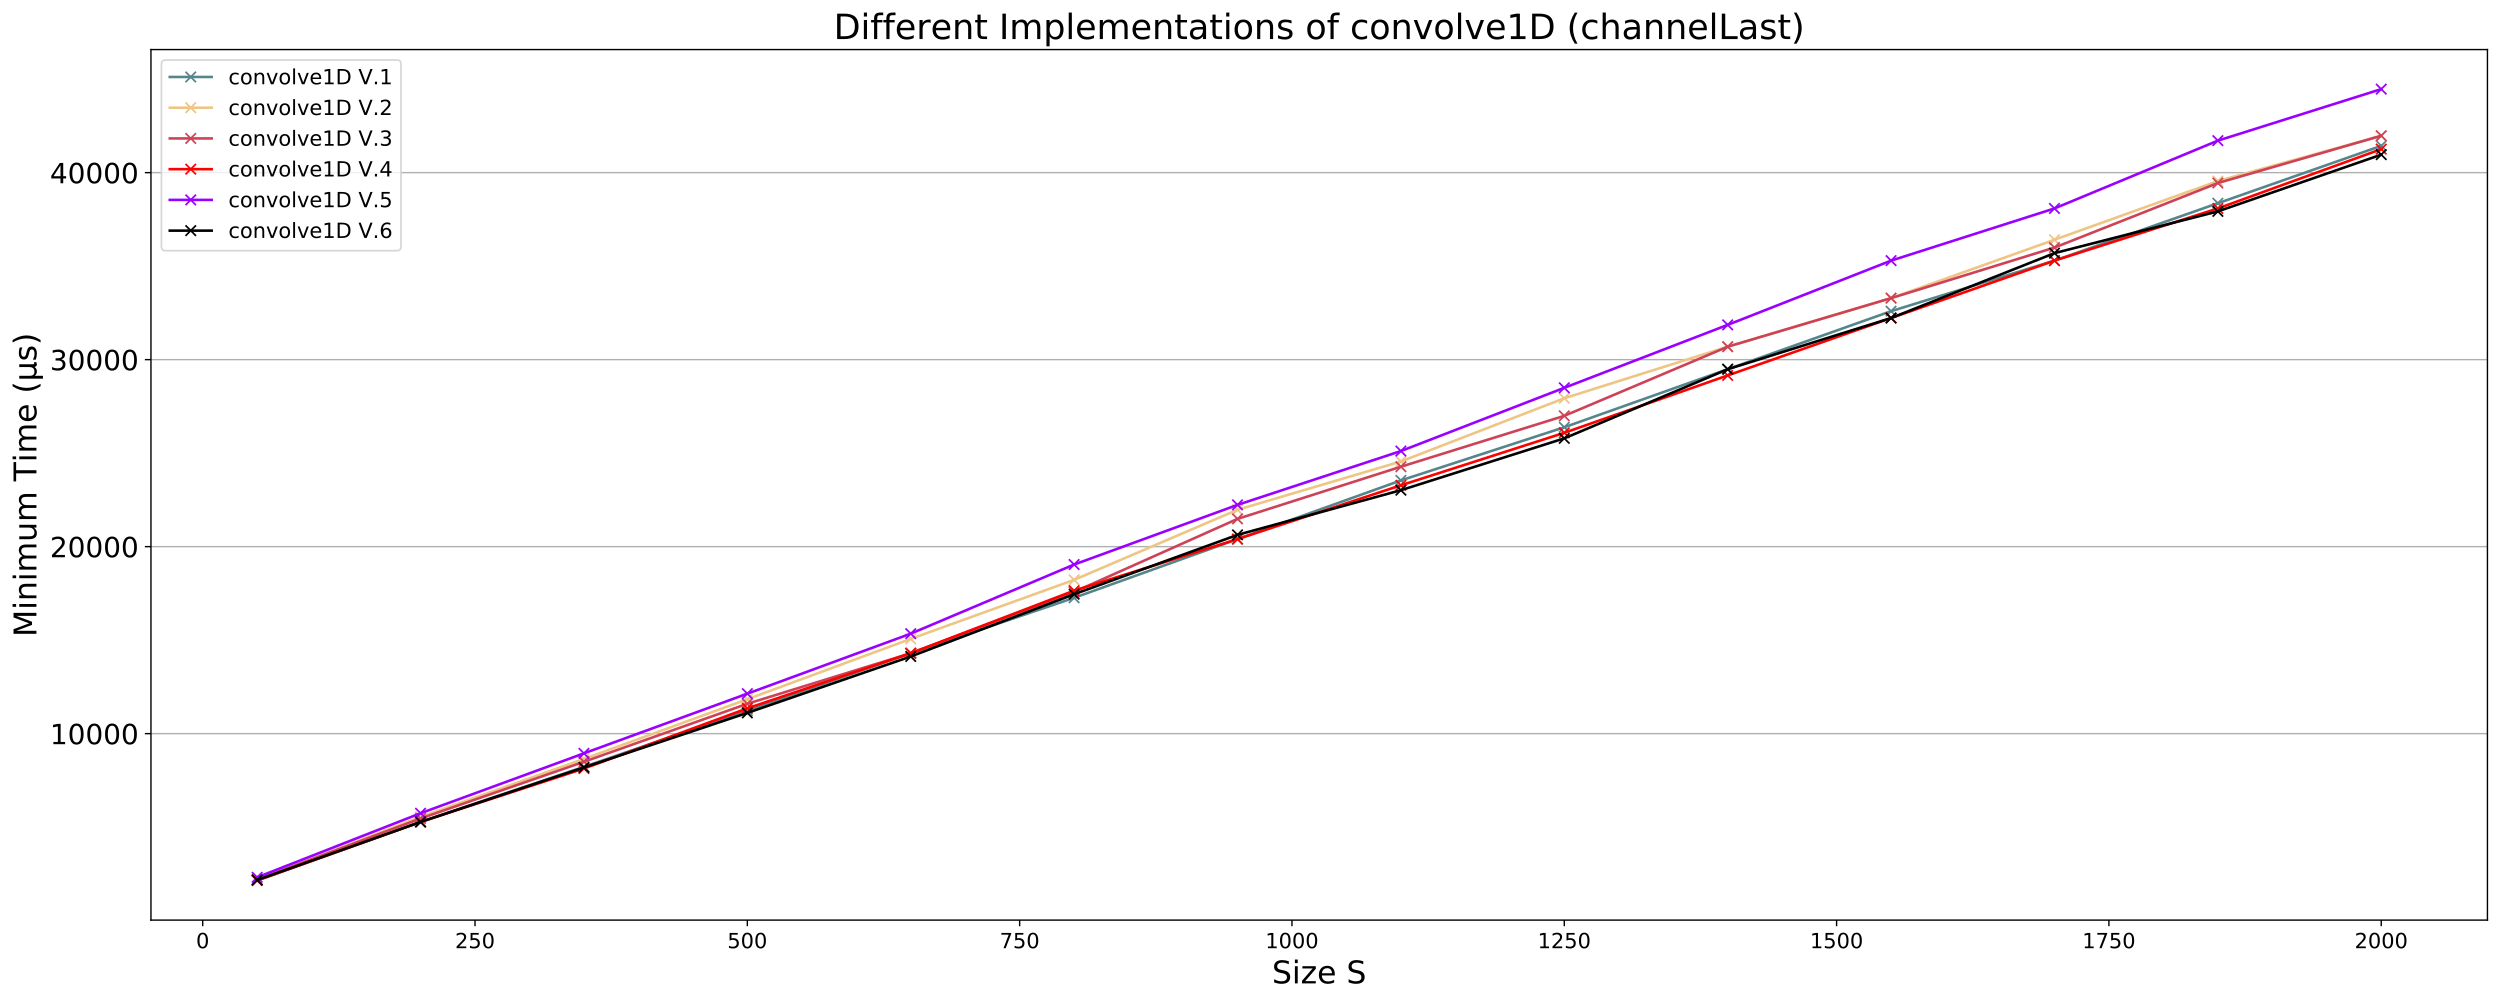 <?xml version="1.0" encoding="utf-8" standalone="no"?>
<!DOCTYPE svg PUBLIC "-//W3C//DTD SVG 1.1//EN"
  "http://www.w3.org/Graphics/SVG/1.1/DTD/svg11.dtd">
<!-- Created with matplotlib (https://matplotlib.org/) -->
<svg height="574.591pt" version="1.1" viewBox="0 0 1432.921 574.591" width="1432.921pt" xmlns="http://www.w3.org/2000/svg" xmlns:xlink="http://www.w3.org/1999/xlink">
 <defs>
  <style type="text/css">
*{stroke-linecap:butt;stroke-linejoin:round;}
  </style>
 </defs>
 <g id="figure_1">
  <g id="patch_1">
   <path d="M 0 574.591 
L 1432.921 574.591 
L 1432.921 0 
L 0 0 
z
" style="fill:#ffffff;"/>
  </g>
  <g id="axes_1">
   <g id="patch_2">
    <path d="M 86.521 527.357 
L 1425.721 527.357 
L 1425.721 28.397 
L 86.521 28.397 
z
" style="fill:#ffffff;"/>
   </g>
   <g id="matplotlib.axis_1">
    <g id="xtick_1">
     <g id="line2d_1">
      <defs>
       <path d="M 0 0 
L 0 3.5 
" id="m03332a3204" style="stroke:#000000;stroke-width:0.8;"/>
      </defs>
      <g>
       <use style="stroke:#000000;stroke-width:0.8;" x="116.177" xlink:href="#m03332a3204" y="527.357"/>
      </g>
     </g>
     <g id="text_1">
      <!-- 0 -->
      <defs>
       <path d="M 31.781 66.406 
Q 24.172 66.406 20.328 58.906 
Q 16.5 51.422 16.5 36.375 
Q 16.5 21.391 20.328 13.891 
Q 24.172 6.391 31.781 6.391 
Q 39.453 6.391 43.281 13.891 
Q 47.125 21.391 47.125 36.375 
Q 47.125 51.422 43.281 58.906 
Q 39.453 66.406 31.781 66.406 
z
M 31.781 74.219 
Q 44.047 74.219 50.516 64.516 
Q 56.984 54.828 56.984 36.375 
Q 56.984 17.969 50.516 8.266 
Q 44.047 -1.422 31.781 -1.422 
Q 19.531 -1.422 13.062 8.266 
Q 6.594 17.969 6.594 36.375 
Q 6.594 54.828 13.062 64.516 
Q 19.531 74.219 31.781 74.219 
z
" id="DejaVuSans-48"/>
      </defs>
      <g transform="translate(112.359 543.475)scale(0.12 -0.12)">
       <use xlink:href="#DejaVuSans-48"/>
      </g>
     </g>
    </g>
    <g id="xtick_2">
     <g id="line2d_2">
      <g>
       <use style="stroke:#000000;stroke-width:0.8;" x="272.26" xlink:href="#m03332a3204" y="527.357"/>
      </g>
     </g>
     <g id="text_2">
      <!-- 250 -->
      <defs>
       <path d="M 19.188 8.297 
L 53.609 8.297 
L 53.609 0 
L 7.328 0 
L 7.328 8.297 
Q 12.938 14.109 22.625 23.891 
Q 32.328 33.688 34.812 36.531 
Q 39.547 41.844 41.422 45.531 
Q 43.312 49.219 43.312 52.781 
Q 43.312 58.594 39.234 62.25 
Q 35.156 65.922 28.609 65.922 
Q 23.969 65.922 18.812 64.312 
Q 13.672 62.703 7.812 59.422 
L 7.812 69.391 
Q 13.766 71.781 18.938 73 
Q 24.125 74.219 28.422 74.219 
Q 39.75 74.219 46.484 68.547 
Q 53.219 62.891 53.219 53.422 
Q 53.219 48.922 51.531 44.891 
Q 49.859 40.875 45.406 35.406 
Q 44.188 33.984 37.641 27.219 
Q 31.109 20.453 19.188 8.297 
z
" id="DejaVuSans-50"/>
       <path d="M 10.797 72.906 
L 49.516 72.906 
L 49.516 64.594 
L 19.828 64.594 
L 19.828 46.734 
Q 21.969 47.469 24.109 47.828 
Q 26.266 48.188 28.422 48.188 
Q 40.625 48.188 47.75 41.5 
Q 54.891 34.812 54.891 23.391 
Q 54.891 11.625 47.562 5.094 
Q 40.234 -1.422 26.906 -1.422 
Q 22.312 -1.422 17.547 -0.641 
Q 12.797 0.141 7.719 1.703 
L 7.719 11.625 
Q 12.109 9.234 16.797 8.062 
Q 21.484 6.891 26.703 6.891 
Q 35.156 6.891 40.078 11.328 
Q 45.016 15.766 45.016 23.391 
Q 45.016 31 40.078 35.438 
Q 35.156 39.891 26.703 39.891 
Q 22.75 39.891 18.812 39.016 
Q 14.891 38.141 10.797 36.281 
z
" id="DejaVuSans-53"/>
      </defs>
      <g transform="translate(260.808 543.475)scale(0.12 -0.12)">
       <use xlink:href="#DejaVuSans-50"/>
       <use x="63.623" xlink:href="#DejaVuSans-53"/>
       <use x="127.246" xlink:href="#DejaVuSans-48"/>
      </g>
     </g>
    </g>
    <g id="xtick_3">
     <g id="line2d_3">
      <g>
       <use style="stroke:#000000;stroke-width:0.8;" x="428.344" xlink:href="#m03332a3204" y="527.357"/>
      </g>
     </g>
     <g id="text_3">
      <!-- 500 -->
      <g transform="translate(416.892 543.475)scale(0.12 -0.12)">
       <use xlink:href="#DejaVuSans-53"/>
       <use x="63.623" xlink:href="#DejaVuSans-48"/>
       <use x="127.246" xlink:href="#DejaVuSans-48"/>
      </g>
     </g>
    </g>
    <g id="xtick_4">
     <g id="line2d_4">
      <g>
       <use style="stroke:#000000;stroke-width:0.8;" x="584.428" xlink:href="#m03332a3204" y="527.357"/>
      </g>
     </g>
     <g id="text_4">
      <!-- 750 -->
      <defs>
       <path d="M 8.203 72.906 
L 55.078 72.906 
L 55.078 68.703 
L 28.609 0 
L 18.312 0 
L 43.219 64.594 
L 8.203 64.594 
z
" id="DejaVuSans-55"/>
      </defs>
      <g transform="translate(572.976 543.475)scale(0.12 -0.12)">
       <use xlink:href="#DejaVuSans-55"/>
       <use x="63.623" xlink:href="#DejaVuSans-53"/>
       <use x="127.246" xlink:href="#DejaVuSans-48"/>
      </g>
     </g>
    </g>
    <g id="xtick_5">
     <g id="line2d_5">
      <g>
       <use style="stroke:#000000;stroke-width:0.8;" x="740.512" xlink:href="#m03332a3204" y="527.357"/>
      </g>
     </g>
     <g id="text_5">
      <!-- 1000 -->
      <defs>
       <path d="M 12.406 8.297 
L 28.516 8.297 
L 28.516 63.922 
L 10.984 60.406 
L 10.984 69.391 
L 28.422 72.906 
L 38.281 72.906 
L 38.281 8.297 
L 54.391 8.297 
L 54.391 0 
L 12.406 0 
z
" id="DejaVuSans-49"/>
      </defs>
      <g transform="translate(725.242 543.475)scale(0.12 -0.12)">
       <use xlink:href="#DejaVuSans-49"/>
       <use x="63.623" xlink:href="#DejaVuSans-48"/>
       <use x="127.246" xlink:href="#DejaVuSans-48"/>
       <use x="190.869" xlink:href="#DejaVuSans-48"/>
      </g>
     </g>
    </g>
    <g id="xtick_6">
     <g id="line2d_6">
      <g>
       <use style="stroke:#000000;stroke-width:0.8;" x="896.596" xlink:href="#m03332a3204" y="527.357"/>
      </g>
     </g>
     <g id="text_6">
      <!-- 1250 -->
      <g transform="translate(881.326 543.475)scale(0.12 -0.12)">
       <use xlink:href="#DejaVuSans-49"/>
       <use x="63.623" xlink:href="#DejaVuSans-50"/>
       <use x="127.246" xlink:href="#DejaVuSans-53"/>
       <use x="190.869" xlink:href="#DejaVuSans-48"/>
      </g>
     </g>
    </g>
    <g id="xtick_7">
     <g id="line2d_7">
      <g>
       <use style="stroke:#000000;stroke-width:0.8;" x="1052.68" xlink:href="#m03332a3204" y="527.357"/>
      </g>
     </g>
     <g id="text_7">
      <!-- 1500 -->
      <g transform="translate(1037.41 543.475)scale(0.12 -0.12)">
       <use xlink:href="#DejaVuSans-49"/>
       <use x="63.623" xlink:href="#DejaVuSans-53"/>
       <use x="127.246" xlink:href="#DejaVuSans-48"/>
       <use x="190.869" xlink:href="#DejaVuSans-48"/>
      </g>
     </g>
    </g>
    <g id="xtick_8">
     <g id="line2d_8">
      <g>
       <use style="stroke:#000000;stroke-width:0.8;" x="1208.764" xlink:href="#m03332a3204" y="527.357"/>
      </g>
     </g>
     <g id="text_8">
      <!-- 1750 -->
      <g transform="translate(1193.494 543.475)scale(0.12 -0.12)">
       <use xlink:href="#DejaVuSans-49"/>
       <use x="63.623" xlink:href="#DejaVuSans-55"/>
       <use x="127.246" xlink:href="#DejaVuSans-53"/>
       <use x="190.869" xlink:href="#DejaVuSans-48"/>
      </g>
     </g>
    </g>
    <g id="xtick_9">
     <g id="line2d_9">
      <g>
       <use style="stroke:#000000;stroke-width:0.8;" x="1364.848" xlink:href="#m03332a3204" y="527.357"/>
      </g>
     </g>
     <g id="text_9">
      <!-- 2000 -->
      <g transform="translate(1349.578 543.475)scale(0.12 -0.12)">
       <use xlink:href="#DejaVuSans-50"/>
       <use x="63.623" xlink:href="#DejaVuSans-48"/>
       <use x="127.246" xlink:href="#DejaVuSans-48"/>
       <use x="190.869" xlink:href="#DejaVuSans-48"/>
      </g>
     </g>
    </g>
    <g id="text_10">
     <!-- Size S -->
     <defs>
      <path d="M 53.516 70.516 
L 53.516 60.891 
Q 47.906 63.578 42.922 64.891 
Q 37.938 66.219 33.297 66.219 
Q 25.25 66.219 20.875 63.094 
Q 16.5 59.969 16.5 54.203 
Q 16.5 49.359 19.406 46.891 
Q 22.312 44.438 30.422 42.922 
L 36.375 41.703 
Q 47.406 39.594 52.656 34.297 
Q 57.906 29 57.906 20.125 
Q 57.906 9.516 50.797 4.047 
Q 43.703 -1.422 29.984 -1.422 
Q 24.812 -1.422 18.969 -0.25 
Q 13.141 0.922 6.891 3.219 
L 6.891 13.375 
Q 12.891 10.016 18.656 8.297 
Q 24.422 6.594 29.984 6.594 
Q 38.422 6.594 43.016 9.906 
Q 47.609 13.234 47.609 19.391 
Q 47.609 24.75 44.312 27.781 
Q 41.016 30.812 33.5 32.328 
L 27.484 33.5 
Q 16.453 35.688 11.516 40.375 
Q 6.594 45.062 6.594 53.422 
Q 6.594 63.094 13.406 68.656 
Q 20.219 74.219 32.172 74.219 
Q 37.312 74.219 42.625 73.281 
Q 47.953 72.359 53.516 70.516 
z
" id="DejaVuSans-83"/>
      <path d="M 9.422 54.688 
L 18.406 54.688 
L 18.406 0 
L 9.422 0 
z
M 9.422 75.984 
L 18.406 75.984 
L 18.406 64.594 
L 9.422 64.594 
z
" id="DejaVuSans-105"/>
      <path d="M 5.516 54.688 
L 48.188 54.688 
L 48.188 46.484 
L 14.406 7.172 
L 48.188 7.172 
L 48.188 0 
L 4.297 0 
L 4.297 8.203 
L 38.094 47.516 
L 5.516 47.516 
z
" id="DejaVuSans-122"/>
      <path d="M 56.203 29.594 
L 56.203 25.203 
L 14.891 25.203 
Q 15.484 15.922 20.484 11.062 
Q 25.484 6.203 34.422 6.203 
Q 39.594 6.203 44.453 7.469 
Q 49.312 8.734 54.109 11.281 
L 54.109 2.781 
Q 49.266 0.734 44.188 -0.344 
Q 39.109 -1.422 33.891 -1.422 
Q 20.797 -1.422 13.156 6.188 
Q 5.516 13.812 5.516 26.812 
Q 5.516 40.234 12.766 48.109 
Q 20.016 56 32.328 56 
Q 43.359 56 49.781 48.891 
Q 56.203 41.797 56.203 29.594 
z
M 47.219 32.234 
Q 47.125 39.594 43.094 43.984 
Q 39.062 48.391 32.422 48.391 
Q 24.906 48.391 20.391 44.141 
Q 15.875 39.891 15.188 32.172 
z
" id="DejaVuSans-101"/>
      <path id="DejaVuSans-32"/>
     </defs>
     <g transform="translate(729.071 563.648)scale(0.18 -0.18)">
      <use xlink:href="#DejaVuSans-83"/>
      <use x="63.477" xlink:href="#DejaVuSans-105"/>
      <use x="91.26" xlink:href="#DejaVuSans-122"/>
      <use x="143.75" xlink:href="#DejaVuSans-101"/>
      <use x="205.273" xlink:href="#DejaVuSans-32"/>
      <use x="237.061" xlink:href="#DejaVuSans-83"/>
     </g>
    </g>
   </g>
   <g id="matplotlib.axis_2">
    <g id="ytick_1">
     <g id="line2d_10">
      <path clip-path="url(#pb0ebdfbdf2)" d="M 86.521 420.49 
L 1425.721 420.49 
" style="fill:none;stroke:#b0b0b0;stroke-linecap:square;stroke-width:0.8;"/>
     </g>
     <g id="line2d_11">
      <defs>
       <path d="M 0 0 
L -3.5 0 
" id="m8f7eb40577" style="stroke:#000000;stroke-width:0.8;"/>
      </defs>
      <g>
       <use style="stroke:#000000;stroke-width:0.8;" x="86.521" xlink:href="#m8f7eb40577" y="420.49"/>
      </g>
     </g>
     <g id="text_11">
      <!-- 10000 -->
      <g transform="translate(28.621 426.569)scale(0.16 -0.16)">
       <use xlink:href="#DejaVuSans-49"/>
       <use x="63.623" xlink:href="#DejaVuSans-48"/>
       <use x="127.246" xlink:href="#DejaVuSans-48"/>
       <use x="190.869" xlink:href="#DejaVuSans-48"/>
       <use x="254.492" xlink:href="#DejaVuSans-48"/>
      </g>
     </g>
    </g>
    <g id="ytick_2">
     <g id="line2d_12">
      <path clip-path="url(#pb0ebdfbdf2)" d="M 86.521 313.314 
L 1425.721 313.314 
" style="fill:none;stroke:#b0b0b0;stroke-linecap:square;stroke-width:0.8;"/>
     </g>
     <g id="line2d_13">
      <g>
       <use style="stroke:#000000;stroke-width:0.8;" x="86.521" xlink:href="#m8f7eb40577" y="313.314"/>
      </g>
     </g>
     <g id="text_12">
      <!-- 20000 -->
      <g transform="translate(28.621 319.393)scale(0.16 -0.16)">
       <use xlink:href="#DejaVuSans-50"/>
       <use x="63.623" xlink:href="#DejaVuSans-48"/>
       <use x="127.246" xlink:href="#DejaVuSans-48"/>
       <use x="190.869" xlink:href="#DejaVuSans-48"/>
       <use x="254.492" xlink:href="#DejaVuSans-48"/>
      </g>
     </g>
    </g>
    <g id="ytick_3">
     <g id="line2d_14">
      <path clip-path="url(#pb0ebdfbdf2)" d="M 86.521 206.138 
L 1425.721 206.138 
" style="fill:none;stroke:#b0b0b0;stroke-linecap:square;stroke-width:0.8;"/>
     </g>
     <g id="line2d_15">
      <g>
       <use style="stroke:#000000;stroke-width:0.8;" x="86.521" xlink:href="#m8f7eb40577" y="206.138"/>
      </g>
     </g>
     <g id="text_13">
      <!-- 30000 -->
      <defs>
       <path d="M 40.578 39.312 
Q 47.656 37.797 51.625 33 
Q 55.609 28.219 55.609 21.188 
Q 55.609 10.406 48.188 4.484 
Q 40.766 -1.422 27.094 -1.422 
Q 22.516 -1.422 17.656 -0.516 
Q 12.797 0.391 7.625 2.203 
L 7.625 11.719 
Q 11.719 9.328 16.594 8.109 
Q 21.484 6.891 26.812 6.891 
Q 36.078 6.891 40.938 10.547 
Q 45.797 14.203 45.797 21.188 
Q 45.797 27.641 41.281 31.266 
Q 36.766 34.906 28.719 34.906 
L 20.219 34.906 
L 20.219 43.016 
L 29.109 43.016 
Q 36.375 43.016 40.234 45.922 
Q 44.094 48.828 44.094 54.297 
Q 44.094 59.906 40.109 62.906 
Q 36.141 65.922 28.719 65.922 
Q 24.656 65.922 20.016 65.031 
Q 15.375 64.156 9.812 62.312 
L 9.812 71.094 
Q 15.438 72.656 20.344 73.438 
Q 25.25 74.219 29.594 74.219 
Q 40.828 74.219 47.359 69.109 
Q 53.906 64.016 53.906 55.328 
Q 53.906 49.266 50.438 45.094 
Q 46.969 40.922 40.578 39.312 
z
" id="DejaVuSans-51"/>
      </defs>
      <g transform="translate(28.621 212.217)scale(0.16 -0.16)">
       <use xlink:href="#DejaVuSans-51"/>
       <use x="63.623" xlink:href="#DejaVuSans-48"/>
       <use x="127.246" xlink:href="#DejaVuSans-48"/>
       <use x="190.869" xlink:href="#DejaVuSans-48"/>
       <use x="254.492" xlink:href="#DejaVuSans-48"/>
      </g>
     </g>
    </g>
    <g id="ytick_4">
     <g id="line2d_16">
      <path clip-path="url(#pb0ebdfbdf2)" d="M 86.521 98.963 
L 1425.721 98.963 
" style="fill:none;stroke:#b0b0b0;stroke-linecap:square;stroke-width:0.8;"/>
     </g>
     <g id="line2d_17">
      <g>
       <use style="stroke:#000000;stroke-width:0.8;" x="86.521" xlink:href="#m8f7eb40577" y="98.963"/>
      </g>
     </g>
     <g id="text_14">
      <!-- 40000 -->
      <defs>
       <path d="M 37.797 64.312 
L 12.891 25.391 
L 37.797 25.391 
z
M 35.203 72.906 
L 47.609 72.906 
L 47.609 25.391 
L 58.016 25.391 
L 58.016 17.188 
L 47.609 17.188 
L 47.609 0 
L 37.797 0 
L 37.797 17.188 
L 4.891 17.188 
L 4.891 26.703 
z
" id="DejaVuSans-52"/>
      </defs>
      <g transform="translate(28.621 105.041)scale(0.16 -0.16)">
       <use xlink:href="#DejaVuSans-52"/>
       <use x="63.623" xlink:href="#DejaVuSans-48"/>
       <use x="127.246" xlink:href="#DejaVuSans-48"/>
       <use x="190.869" xlink:href="#DejaVuSans-48"/>
       <use x="254.492" xlink:href="#DejaVuSans-48"/>
      </g>
     </g>
    </g>
    <g id="text_15">
     <!-- Minimum Time (µs) -->
     <defs>
      <path d="M 9.812 72.906 
L 24.516 72.906 
L 43.109 23.297 
L 61.812 72.906 
L 76.516 72.906 
L 76.516 0 
L 66.891 0 
L 66.891 64.016 
L 48.094 14.016 
L 38.188 14.016 
L 19.391 64.016 
L 19.391 0 
L 9.812 0 
z
" id="DejaVuSans-77"/>
      <path d="M 54.891 33.016 
L 54.891 0 
L 45.906 0 
L 45.906 32.719 
Q 45.906 40.484 42.875 44.328 
Q 39.844 48.188 33.797 48.188 
Q 26.516 48.188 22.312 43.547 
Q 18.109 38.922 18.109 30.906 
L 18.109 0 
L 9.078 0 
L 9.078 54.688 
L 18.109 54.688 
L 18.109 46.188 
Q 21.344 51.125 25.703 53.562 
Q 30.078 56 35.797 56 
Q 45.219 56 50.047 50.172 
Q 54.891 44.344 54.891 33.016 
z
" id="DejaVuSans-110"/>
      <path d="M 52 44.188 
Q 55.375 50.25 60.062 53.125 
Q 64.75 56 71.094 56 
Q 79.641 56 84.281 50.016 
Q 88.922 44.047 88.922 33.016 
L 88.922 0 
L 79.891 0 
L 79.891 32.719 
Q 79.891 40.578 77.094 44.375 
Q 74.312 48.188 68.609 48.188 
Q 61.625 48.188 57.562 43.547 
Q 53.516 38.922 53.516 30.906 
L 53.516 0 
L 44.484 0 
L 44.484 32.719 
Q 44.484 40.625 41.703 44.406 
Q 38.922 48.188 33.109 48.188 
Q 26.219 48.188 22.156 43.531 
Q 18.109 38.875 18.109 30.906 
L 18.109 0 
L 9.078 0 
L 9.078 54.688 
L 18.109 54.688 
L 18.109 46.188 
Q 21.188 51.219 25.484 53.609 
Q 29.781 56 35.688 56 
Q 41.656 56 45.828 52.969 
Q 50 49.953 52 44.188 
z
" id="DejaVuSans-109"/>
      <path d="M 8.5 21.578 
L 8.5 54.688 
L 17.484 54.688 
L 17.484 21.922 
Q 17.484 14.156 20.5 10.266 
Q 23.531 6.391 29.594 6.391 
Q 36.859 6.391 41.078 11.031 
Q 45.312 15.672 45.312 23.688 
L 45.312 54.688 
L 54.297 54.688 
L 54.297 0 
L 45.312 0 
L 45.312 8.406 
Q 42.047 3.422 37.719 1 
Q 33.406 -1.422 27.688 -1.422 
Q 18.266 -1.422 13.375 4.438 
Q 8.5 10.297 8.5 21.578 
z
M 31.109 56 
z
" id="DejaVuSans-117"/>
      <path d="M -0.297 72.906 
L 61.375 72.906 
L 61.375 64.594 
L 35.5 64.594 
L 35.5 0 
L 25.594 0 
L 25.594 64.594 
L -0.297 64.594 
z
" id="DejaVuSans-84"/>
      <path d="M 31 75.875 
Q 24.469 64.656 21.281 53.656 
Q 18.109 42.672 18.109 31.391 
Q 18.109 20.125 21.312 9.062 
Q 24.516 -2 31 -13.188 
L 23.188 -13.188 
Q 15.875 -1.703 12.234 9.375 
Q 8.594 20.453 8.594 31.391 
Q 8.594 42.281 12.203 53.312 
Q 15.828 64.359 23.188 75.875 
z
" id="DejaVuSans-40"/>
      <path d="M 8.5 -20.797 
L 8.5 54.688 
L 17.484 54.688 
L 17.484 20.703 
Q 17.484 13.625 20.844 10 
Q 24.219 6.391 30.812 6.391 
Q 38.031 6.391 41.672 10.484 
Q 45.312 14.594 45.312 22.797 
L 45.312 54.688 
L 54.297 54.688 
L 54.297 12.594 
Q 54.297 9.672 55.141 8.281 
Q 56 6.891 57.812 6.891 
Q 58.25 6.891 59.031 7.156 
Q 59.812 7.422 61.188 8.016 
L 61.188 0.781 
Q 59.188 -0.344 57.391 -0.875 
Q 55.609 -1.422 53.906 -1.422 
Q 50.531 -1.422 48.531 0.484 
Q 46.531 2.391 45.797 6.297 
Q 43.359 2.438 39.812 0.5 
Q 36.281 -1.422 31.5 -1.422 
Q 26.516 -1.422 23.016 0.484 
Q 19.531 2.391 17.484 6.203 
L 17.484 -20.797 
z
" id="DejaVuSans-181"/>
      <path d="M 44.281 53.078 
L 44.281 44.578 
Q 40.484 46.531 36.375 47.5 
Q 32.281 48.484 27.875 48.484 
Q 21.188 48.484 17.844 46.438 
Q 14.5 44.391 14.5 40.281 
Q 14.5 37.156 16.891 35.375 
Q 19.281 33.594 26.516 31.984 
L 29.594 31.297 
Q 39.156 29.25 43.188 25.516 
Q 47.219 21.781 47.219 15.094 
Q 47.219 7.469 41.188 3.016 
Q 35.156 -1.422 24.609 -1.422 
Q 20.219 -1.422 15.453 -0.562 
Q 10.688 0.297 5.422 2 
L 5.422 11.281 
Q 10.406 8.688 15.234 7.391 
Q 20.062 6.109 24.812 6.109 
Q 31.156 6.109 34.562 8.281 
Q 37.984 10.453 37.984 14.406 
Q 37.984 18.062 35.516 20.016 
Q 33.062 21.969 24.703 23.781 
L 21.578 24.516 
Q 13.234 26.266 9.516 29.906 
Q 5.812 33.547 5.812 39.891 
Q 5.812 47.609 11.281 51.797 
Q 16.75 56 26.812 56 
Q 31.781 56 36.172 55.266 
Q 40.578 54.547 44.281 53.078 
z
" id="DejaVuSans-115"/>
      <path d="M 8.016 75.875 
L 15.828 75.875 
Q 23.141 64.359 26.781 53.312 
Q 30.422 42.281 30.422 31.391 
Q 30.422 20.453 26.781 9.375 
Q 23.141 -1.703 15.828 -13.188 
L 8.016 -13.188 
Q 14.5 -2 17.703 9.062 
Q 20.906 20.125 20.906 31.391 
Q 20.906 42.672 17.703 53.656 
Q 14.5 64.656 8.016 75.875 
z
" id="DejaVuSans-41"/>
     </defs>
     <g transform="translate(20.877 365.039)rotate(-90)scale(0.18 -0.18)">
      <use xlink:href="#DejaVuSans-77"/>
      <use x="86.279" xlink:href="#DejaVuSans-105"/>
      <use x="114.062" xlink:href="#DejaVuSans-110"/>
      <use x="177.441" xlink:href="#DejaVuSans-105"/>
      <use x="205.225" xlink:href="#DejaVuSans-109"/>
      <use x="302.637" xlink:href="#DejaVuSans-117"/>
      <use x="366.016" xlink:href="#DejaVuSans-109"/>
      <use x="463.428" xlink:href="#DejaVuSans-32"/>
      <use x="495.215" xlink:href="#DejaVuSans-84"/>
      <use x="556.252" xlink:href="#DejaVuSans-105"/>
      <use x="584.035" xlink:href="#DejaVuSans-109"/>
      <use x="681.447" xlink:href="#DejaVuSans-101"/>
      <use x="742.971" xlink:href="#DejaVuSans-32"/>
      <use x="774.758" xlink:href="#DejaVuSans-40"/>
      <use x="813.771" xlink:href="#DejaVuSans-181"/>
      <use x="877.395" xlink:href="#DejaVuSans-115"/>
      <use x="929.494" xlink:href="#DejaVuSans-41"/>
     </g>
    </g>
   </g>
   <g id="line2d_18">
    <path clip-path="url(#pb0ebdfbdf2)" d="M 147.393 504.677 
L 241.044 471.11 
L 334.694 439.505 
L 428.344 407.302 
L 521.995 374.408 
L 615.645 342.636 
L 709.295 308.993 
L 802.946 275.35 
L 896.596 244.887 
L 990.246 211.619 
L 1083.897 178.353 
L 1177.547 149.385 
L 1271.198 116.486 
L 1364.848 83.59 
" style="fill:none;stroke:#55868c;stroke-linecap:square;stroke-width:1.5;"/>
    <defs>
     <path d="M -3 3 
L 3 -3 
M -3 -3 
L 3 3 
" id="mf85dd396bd" style="stroke:#55868c;"/>
    </defs>
    <g clip-path="url(#pb0ebdfbdf2)">
     <use style="fill:#55868c;stroke:#55868c;" x="147.393" xlink:href="#mf85dd396bd" y="504.677"/>
     <use style="fill:#55868c;stroke:#55868c;" x="241.044" xlink:href="#mf85dd396bd" y="471.11"/>
     <use style="fill:#55868c;stroke:#55868c;" x="334.694" xlink:href="#mf85dd396bd" y="439.505"/>
     <use style="fill:#55868c;stroke:#55868c;" x="428.344" xlink:href="#mf85dd396bd" y="407.302"/>
     <use style="fill:#55868c;stroke:#55868c;" x="521.995" xlink:href="#mf85dd396bd" y="374.408"/>
     <use style="fill:#55868c;stroke:#55868c;" x="615.645" xlink:href="#mf85dd396bd" y="342.636"/>
     <use style="fill:#55868c;stroke:#55868c;" x="709.295" xlink:href="#mf85dd396bd" y="308.993"/>
     <use style="fill:#55868c;stroke:#55868c;" x="802.946" xlink:href="#mf85dd396bd" y="275.35"/>
     <use style="fill:#55868c;stroke:#55868c;" x="896.596" xlink:href="#mf85dd396bd" y="244.887"/>
     <use style="fill:#55868c;stroke:#55868c;" x="990.246" xlink:href="#mf85dd396bd" y="211.619"/>
     <use style="fill:#55868c;stroke:#55868c;" x="1083.897" xlink:href="#mf85dd396bd" y="178.353"/>
     <use style="fill:#55868c;stroke:#55868c;" x="1177.547" xlink:href="#mf85dd396bd" y="149.385"/>
     <use style="fill:#55868c;stroke:#55868c;" x="1271.198" xlink:href="#mf85dd396bd" y="116.486"/>
     <use style="fill:#55868c;stroke:#55868c;" x="1364.848" xlink:href="#mf85dd396bd" y="83.59"/>
    </g>
   </g>
   <g id="line2d_19">
    <path clip-path="url(#pb0ebdfbdf2)" d="M 147.393 504.397 
L 241.044 468.194 
L 334.694 434.982 
L 428.344 400.761 
L 521.995 366.185 
L 615.645 332.357 
L 709.295 292.171 
L 802.946 264.511 
L 896.596 228.254 
L 990.246 198.722 
L 1083.897 170.879 
L 1177.547 137.416 
L 1271.198 103.775 
L 1364.848 77.805 
" style="fill:none;stroke:#eec584;stroke-linecap:square;stroke-width:1.5;"/>
    <defs>
     <path d="M -3 3 
L 3 -3 
M -3 -3 
L 3 3 
" id="m354b9779a9" style="stroke:#eec584;"/>
    </defs>
    <g clip-path="url(#pb0ebdfbdf2)">
     <use style="fill:#eec584;stroke:#eec584;" x="147.393" xlink:href="#m354b9779a9" y="504.397"/>
     <use style="fill:#eec584;stroke:#eec584;" x="241.044" xlink:href="#m354b9779a9" y="468.194"/>
     <use style="fill:#eec584;stroke:#eec584;" x="334.694" xlink:href="#m354b9779a9" y="434.982"/>
     <use style="fill:#eec584;stroke:#eec584;" x="428.344" xlink:href="#m354b9779a9" y="400.761"/>
     <use style="fill:#eec584;stroke:#eec584;" x="521.995" xlink:href="#m354b9779a9" y="366.185"/>
     <use style="fill:#eec584;stroke:#eec584;" x="615.645" xlink:href="#m354b9779a9" y="332.357"/>
     <use style="fill:#eec584;stroke:#eec584;" x="709.295" xlink:href="#m354b9779a9" y="292.171"/>
     <use style="fill:#eec584;stroke:#eec584;" x="802.946" xlink:href="#m354b9779a9" y="264.511"/>
     <use style="fill:#eec584;stroke:#eec584;" x="896.596" xlink:href="#m354b9779a9" y="228.254"/>
     <use style="fill:#eec584;stroke:#eec584;" x="990.246" xlink:href="#m354b9779a9" y="198.722"/>
     <use style="fill:#eec584;stroke:#eec584;" x="1083.897" xlink:href="#m354b9779a9" y="170.879"/>
     <use style="fill:#eec584;stroke:#eec584;" x="1177.547" xlink:href="#m354b9779a9" y="137.416"/>
     <use style="fill:#eec584;stroke:#eec584;" x="1271.198" xlink:href="#m354b9779a9" y="103.775"/>
     <use style="fill:#eec584;stroke:#eec584;" x="1364.848" xlink:href="#m354b9779a9" y="77.805"/>
    </g>
   </g>
   <g id="line2d_20">
    <path clip-path="url(#pb0ebdfbdf2)" d="M 147.393 504.116 
L 241.044 469.129 
L 334.694 436.608 
L 428.344 403.377 
L 521.995 374.408 
L 615.645 339.272 
L 709.295 297.405 
L 802.946 267.501 
L 896.596 238.346 
L 990.246 198.722 
L 1083.897 170.879 
L 1177.547 141.901 
L 1271.198 104.904 
L 1364.848 77.805 
" style="fill:none;stroke:#ce4257;stroke-linecap:square;stroke-width:1.5;"/>
    <defs>
     <path d="M -3 3 
L 3 -3 
M -3 -3 
L 3 3 
" id="m2afcad554b" style="stroke:#ce4257;"/>
    </defs>
    <g clip-path="url(#pb0ebdfbdf2)">
     <use style="fill:#ce4257;stroke:#ce4257;" x="147.393" xlink:href="#m2afcad554b" y="504.116"/>
     <use style="fill:#ce4257;stroke:#ce4257;" x="241.044" xlink:href="#m2afcad554b" y="469.129"/>
     <use style="fill:#ce4257;stroke:#ce4257;" x="334.694" xlink:href="#m2afcad554b" y="436.608"/>
     <use style="fill:#ce4257;stroke:#ce4257;" x="428.344" xlink:href="#m2afcad554b" y="403.377"/>
     <use style="fill:#ce4257;stroke:#ce4257;" x="521.995" xlink:href="#m2afcad554b" y="374.408"/>
     <use style="fill:#ce4257;stroke:#ce4257;" x="615.645" xlink:href="#m2afcad554b" y="339.272"/>
     <use style="fill:#ce4257;stroke:#ce4257;" x="709.295" xlink:href="#m2afcad554b" y="297.405"/>
     <use style="fill:#ce4257;stroke:#ce4257;" x="802.946" xlink:href="#m2afcad554b" y="267.501"/>
     <use style="fill:#ce4257;stroke:#ce4257;" x="896.596" xlink:href="#m2afcad554b" y="238.346"/>
     <use style="fill:#ce4257;stroke:#ce4257;" x="990.246" xlink:href="#m2afcad554b" y="198.722"/>
     <use style="fill:#ce4257;stroke:#ce4257;" x="1083.897" xlink:href="#m2afcad554b" y="170.879"/>
     <use style="fill:#ce4257;stroke:#ce4257;" x="1177.547" xlink:href="#m2afcad554b" y="141.901"/>
     <use style="fill:#ce4257;stroke:#ce4257;" x="1271.198" xlink:href="#m2afcad554b" y="104.904"/>
     <use style="fill:#ce4257;stroke:#ce4257;" x="1364.848" xlink:href="#m2afcad554b" y="77.805"/>
    </g>
   </g>
   <g id="line2d_21">
    <path clip-path="url(#pb0ebdfbdf2)" d="M 147.393 504.64 
L 241.044 471.11 
L 334.694 440.496 
L 428.344 405.994 
L 521.995 374.408 
L 615.645 338.524 
L 709.295 308.993 
L 802.946 278.153 
L 896.596 248.064 
L 990.246 215.17 
L 1083.897 182.278 
L 1177.547 149.385 
L 1271.198 119.473 
L 1364.848 85.467 
" style="fill:none;stroke:#ff0000;stroke-linecap:square;stroke-width:1.5;"/>
    <defs>
     <path d="M -3 3 
L 3 -3 
M -3 -3 
L 3 3 
" id="m3c196293f8" style="stroke:#ff0000;"/>
    </defs>
    <g clip-path="url(#pb0ebdfbdf2)">
     <use style="fill:#ff0000;stroke:#ff0000;" x="147.393" xlink:href="#m3c196293f8" y="504.64"/>
     <use style="fill:#ff0000;stroke:#ff0000;" x="241.044" xlink:href="#m3c196293f8" y="471.11"/>
     <use style="fill:#ff0000;stroke:#ff0000;" x="334.694" xlink:href="#m3c196293f8" y="440.496"/>
     <use style="fill:#ff0000;stroke:#ff0000;" x="428.344" xlink:href="#m3c196293f8" y="405.994"/>
     <use style="fill:#ff0000;stroke:#ff0000;" x="521.995" xlink:href="#m3c196293f8" y="374.408"/>
     <use style="fill:#ff0000;stroke:#ff0000;" x="615.645" xlink:href="#m3c196293f8" y="338.524"/>
     <use style="fill:#ff0000;stroke:#ff0000;" x="709.295" xlink:href="#m3c196293f8" y="308.993"/>
     <use style="fill:#ff0000;stroke:#ff0000;" x="802.946" xlink:href="#m3c196293f8" y="278.153"/>
     <use style="fill:#ff0000;stroke:#ff0000;" x="896.596" xlink:href="#m3c196293f8" y="248.064"/>
     <use style="fill:#ff0000;stroke:#ff0000;" x="990.246" xlink:href="#m3c196293f8" y="215.17"/>
     <use style="fill:#ff0000;stroke:#ff0000;" x="1083.897" xlink:href="#m3c196293f8" y="182.278"/>
     <use style="fill:#ff0000;stroke:#ff0000;" x="1177.547" xlink:href="#m3c196293f8" y="149.385"/>
     <use style="fill:#ff0000;stroke:#ff0000;" x="1271.198" xlink:href="#m3c196293f8" y="119.473"/>
     <use style="fill:#ff0000;stroke:#ff0000;" x="1364.848" xlink:href="#m3c196293f8" y="85.467"/>
    </g>
   </g>
   <g id="line2d_22">
    <path clip-path="url(#pb0ebdfbdf2)" d="M 147.393 502.845 
L 241.044 466.119 
L 334.694 431.786 
L 428.344 397.583 
L 521.995 363.194 
L 615.645 323.571 
L 709.295 289.367 
L 802.946 258.53 
L 896.596 222.272 
L 990.246 186.203 
L 1083.897 149.385 
L 1177.547 119.473 
L 1271.198 80.608 
L 1364.848 51.077 
" style="fill:none;stroke:#9900ff;stroke-linecap:square;stroke-width:1.5;"/>
    <defs>
     <path d="M -3 3 
L 3 -3 
M -3 -3 
L 3 3 
" id="m6f5e2f8a04" style="stroke:#9900ff;"/>
    </defs>
    <g clip-path="url(#pb0ebdfbdf2)">
     <use style="fill:#9900ff;stroke:#9900ff;" x="147.393" xlink:href="#m6f5e2f8a04" y="502.845"/>
     <use style="fill:#9900ff;stroke:#9900ff;" x="241.044" xlink:href="#m6f5e2f8a04" y="466.119"/>
     <use style="fill:#9900ff;stroke:#9900ff;" x="334.694" xlink:href="#m6f5e2f8a04" y="431.786"/>
     <use style="fill:#9900ff;stroke:#9900ff;" x="428.344" xlink:href="#m6f5e2f8a04" y="397.583"/>
     <use style="fill:#9900ff;stroke:#9900ff;" x="521.995" xlink:href="#m6f5e2f8a04" y="363.194"/>
     <use style="fill:#9900ff;stroke:#9900ff;" x="615.645" xlink:href="#m6f5e2f8a04" y="323.571"/>
     <use style="fill:#9900ff;stroke:#9900ff;" x="709.295" xlink:href="#m6f5e2f8a04" y="289.367"/>
     <use style="fill:#9900ff;stroke:#9900ff;" x="802.946" xlink:href="#m6f5e2f8a04" y="258.53"/>
     <use style="fill:#9900ff;stroke:#9900ff;" x="896.596" xlink:href="#m6f5e2f8a04" y="222.272"/>
     <use style="fill:#9900ff;stroke:#9900ff;" x="990.246" xlink:href="#m6f5e2f8a04" y="186.203"/>
     <use style="fill:#9900ff;stroke:#9900ff;" x="1083.897" xlink:href="#m6f5e2f8a04" y="149.385"/>
     <use style="fill:#9900ff;stroke:#9900ff;" x="1177.547" xlink:href="#m6f5e2f8a04" y="119.473"/>
     <use style="fill:#9900ff;stroke:#9900ff;" x="1271.198" xlink:href="#m6f5e2f8a04" y="80.608"/>
     <use style="fill:#9900ff;stroke:#9900ff;" x="1364.848" xlink:href="#m6f5e2f8a04" y="51.077"/>
    </g>
   </g>
   <g id="line2d_23">
    <path clip-path="url(#pb0ebdfbdf2)" d="M 147.393 504.378 
L 241.044 471.11 
L 334.694 439.86 
L 428.344 408.61 
L 521.995 376.278 
L 615.645 340.58 
L 709.295 306.563 
L 802.946 280.957 
L 896.596 251.242 
L 990.246 211.619 
L 1083.897 182.278 
L 1177.547 145.087 
L 1271.198 121.159 
L 1364.848 88.636 
" style="fill:none;stroke:#000000;stroke-linecap:square;stroke-width:1.5;"/>
    <defs>
     <path d="M -3 3 
L 3 -3 
M -3 -3 
L 3 3 
" id="m769f635c64" style="stroke:#000000;"/>
    </defs>
    <g clip-path="url(#pb0ebdfbdf2)">
     <use style="stroke:#000000;" x="147.393" xlink:href="#m769f635c64" y="504.378"/>
     <use style="stroke:#000000;" x="241.044" xlink:href="#m769f635c64" y="471.11"/>
     <use style="stroke:#000000;" x="334.694" xlink:href="#m769f635c64" y="439.86"/>
     <use style="stroke:#000000;" x="428.344" xlink:href="#m769f635c64" y="408.61"/>
     <use style="stroke:#000000;" x="521.995" xlink:href="#m769f635c64" y="376.278"/>
     <use style="stroke:#000000;" x="615.645" xlink:href="#m769f635c64" y="340.58"/>
     <use style="stroke:#000000;" x="709.295" xlink:href="#m769f635c64" y="306.563"/>
     <use style="stroke:#000000;" x="802.946" xlink:href="#m769f635c64" y="280.957"/>
     <use style="stroke:#000000;" x="896.596" xlink:href="#m769f635c64" y="251.242"/>
     <use style="stroke:#000000;" x="990.246" xlink:href="#m769f635c64" y="211.619"/>
     <use style="stroke:#000000;" x="1083.897" xlink:href="#m769f635c64" y="182.278"/>
     <use style="stroke:#000000;" x="1177.547" xlink:href="#m769f635c64" y="145.087"/>
     <use style="stroke:#000000;" x="1271.198" xlink:href="#m769f635c64" y="121.159"/>
     <use style="stroke:#000000;" x="1364.848" xlink:href="#m769f635c64" y="88.636"/>
    </g>
   </g>
   <g id="patch_3">
    <path d="M 86.521 527.357 
L 86.521 28.397 
" style="fill:none;stroke:#000000;stroke-linecap:square;stroke-linejoin:miter;stroke-width:0.8;"/>
   </g>
   <g id="patch_4">
    <path d="M 1425.721 527.357 
L 1425.721 28.397 
" style="fill:none;stroke:#000000;stroke-linecap:square;stroke-linejoin:miter;stroke-width:0.8;"/>
   </g>
   <g id="patch_5">
    <path d="M 86.521 527.357 
L 1425.721 527.357 
" style="fill:none;stroke:#000000;stroke-linecap:square;stroke-linejoin:miter;stroke-width:0.8;"/>
   </g>
   <g id="patch_6">
    <path d="M 86.521 28.397 
L 1425.721 28.397 
" style="fill:none;stroke:#000000;stroke-linecap:square;stroke-linejoin:miter;stroke-width:0.8;"/>
   </g>
   <g id="text_16">
    <!-- Different Implementations of convolve1D (channelLast) -->
    <defs>
     <path d="M 19.672 64.797 
L 19.672 8.109 
L 31.594 8.109 
Q 46.688 8.109 53.688 14.938 
Q 60.688 21.781 60.688 36.531 
Q 60.688 51.172 53.688 57.984 
Q 46.688 64.797 31.594 64.797 
z
M 9.812 72.906 
L 30.078 72.906 
Q 51.266 72.906 61.172 64.094 
Q 71.094 55.281 71.094 36.531 
Q 71.094 17.672 61.125 8.828 
Q 51.172 0 30.078 0 
L 9.812 0 
z
" id="DejaVuSans-68"/>
     <path d="M 37.109 75.984 
L 37.109 68.5 
L 28.516 68.5 
Q 23.688 68.5 21.797 66.547 
Q 19.922 64.594 19.922 59.516 
L 19.922 54.688 
L 34.719 54.688 
L 34.719 47.703 
L 19.922 47.703 
L 19.922 0 
L 10.891 0 
L 10.891 47.703 
L 2.297 47.703 
L 2.297 54.688 
L 10.891 54.688 
L 10.891 58.5 
Q 10.891 67.625 15.141 71.797 
Q 19.391 75.984 28.609 75.984 
z
" id="DejaVuSans-102"/>
     <path d="M 41.109 46.297 
Q 39.594 47.172 37.812 47.578 
Q 36.031 48 33.891 48 
Q 26.266 48 22.188 43.047 
Q 18.109 38.094 18.109 28.812 
L 18.109 0 
L 9.078 0 
L 9.078 54.688 
L 18.109 54.688 
L 18.109 46.188 
Q 20.953 51.172 25.484 53.578 
Q 30.031 56 36.531 56 
Q 37.453 56 38.578 55.875 
Q 39.703 55.766 41.062 55.516 
z
" id="DejaVuSans-114"/>
     <path d="M 18.312 70.219 
L 18.312 54.688 
L 36.812 54.688 
L 36.812 47.703 
L 18.312 47.703 
L 18.312 18.016 
Q 18.312 11.328 20.141 9.422 
Q 21.969 7.516 27.594 7.516 
L 36.812 7.516 
L 36.812 0 
L 27.594 0 
Q 17.188 0 13.234 3.875 
Q 9.281 7.766 9.281 18.016 
L 9.281 47.703 
L 2.688 47.703 
L 2.688 54.688 
L 9.281 54.688 
L 9.281 70.219 
z
" id="DejaVuSans-116"/>
     <path d="M 9.812 72.906 
L 19.672 72.906 
L 19.672 0 
L 9.812 0 
z
" id="DejaVuSans-73"/>
     <path d="M 18.109 8.203 
L 18.109 -20.797 
L 9.078 -20.797 
L 9.078 54.688 
L 18.109 54.688 
L 18.109 46.391 
Q 20.953 51.266 25.266 53.625 
Q 29.594 56 35.594 56 
Q 45.562 56 51.781 48.094 
Q 58.016 40.188 58.016 27.297 
Q 58.016 14.406 51.781 6.484 
Q 45.562 -1.422 35.594 -1.422 
Q 29.594 -1.422 25.266 0.953 
Q 20.953 3.328 18.109 8.203 
z
M 48.688 27.297 
Q 48.688 37.203 44.609 42.844 
Q 40.531 48.484 33.406 48.484 
Q 26.266 48.484 22.188 42.844 
Q 18.109 37.203 18.109 27.297 
Q 18.109 17.391 22.188 11.75 
Q 26.266 6.109 33.406 6.109 
Q 40.531 6.109 44.609 11.75 
Q 48.688 17.391 48.688 27.297 
z
" id="DejaVuSans-112"/>
     <path d="M 9.422 75.984 
L 18.406 75.984 
L 18.406 0 
L 9.422 0 
z
" id="DejaVuSans-108"/>
     <path d="M 34.281 27.484 
Q 23.391 27.484 19.188 25 
Q 14.984 22.516 14.984 16.5 
Q 14.984 11.719 18.141 8.906 
Q 21.297 6.109 26.703 6.109 
Q 34.188 6.109 38.703 11.406 
Q 43.219 16.703 43.219 25.484 
L 43.219 27.484 
z
M 52.203 31.203 
L 52.203 0 
L 43.219 0 
L 43.219 8.297 
Q 40.141 3.328 35.547 0.953 
Q 30.953 -1.422 24.312 -1.422 
Q 15.922 -1.422 10.953 3.297 
Q 6 8.016 6 15.922 
Q 6 25.141 12.172 29.828 
Q 18.359 34.516 30.609 34.516 
L 43.219 34.516 
L 43.219 35.406 
Q 43.219 41.609 39.141 45 
Q 35.062 48.391 27.688 48.391 
Q 23 48.391 18.547 47.266 
Q 14.109 46.141 10.016 43.891 
L 10.016 52.203 
Q 14.938 54.109 19.578 55.047 
Q 24.219 56 28.609 56 
Q 40.484 56 46.344 49.844 
Q 52.203 43.703 52.203 31.203 
z
" id="DejaVuSans-97"/>
     <path d="M 30.609 48.391 
Q 23.391 48.391 19.188 42.75 
Q 14.984 37.109 14.984 27.297 
Q 14.984 17.484 19.156 11.844 
Q 23.344 6.203 30.609 6.203 
Q 37.797 6.203 41.984 11.859 
Q 46.188 17.531 46.188 27.297 
Q 46.188 37.016 41.984 42.703 
Q 37.797 48.391 30.609 48.391 
z
M 30.609 56 
Q 42.328 56 49.016 48.375 
Q 55.719 40.766 55.719 27.297 
Q 55.719 13.875 49.016 6.219 
Q 42.328 -1.422 30.609 -1.422 
Q 18.844 -1.422 12.172 6.219 
Q 5.516 13.875 5.516 27.297 
Q 5.516 40.766 12.172 48.375 
Q 18.844 56 30.609 56 
z
" id="DejaVuSans-111"/>
     <path d="M 48.781 52.594 
L 48.781 44.188 
Q 44.969 46.297 41.141 47.344 
Q 37.312 48.391 33.406 48.391 
Q 24.656 48.391 19.812 42.844 
Q 14.984 37.312 14.984 27.297 
Q 14.984 17.281 19.812 11.734 
Q 24.656 6.203 33.406 6.203 
Q 37.312 6.203 41.141 7.25 
Q 44.969 8.297 48.781 10.406 
L 48.781 2.094 
Q 45.016 0.344 40.984 -0.531 
Q 36.969 -1.422 32.422 -1.422 
Q 20.062 -1.422 12.781 6.344 
Q 5.516 14.109 5.516 27.297 
Q 5.516 40.672 12.859 48.328 
Q 20.219 56 33.016 56 
Q 37.156 56 41.109 55.141 
Q 45.062 54.297 48.781 52.594 
z
" id="DejaVuSans-99"/>
     <path d="M 2.984 54.688 
L 12.5 54.688 
L 29.594 8.797 
L 46.688 54.688 
L 56.203 54.688 
L 35.688 0 
L 23.484 0 
z
" id="DejaVuSans-118"/>
     <path d="M 54.891 33.016 
L 54.891 0 
L 45.906 0 
L 45.906 32.719 
Q 45.906 40.484 42.875 44.328 
Q 39.844 48.188 33.797 48.188 
Q 26.516 48.188 22.312 43.547 
Q 18.109 38.922 18.109 30.906 
L 18.109 0 
L 9.078 0 
L 9.078 75.984 
L 18.109 75.984 
L 18.109 46.188 
Q 21.344 51.125 25.703 53.562 
Q 30.078 56 35.797 56 
Q 45.219 56 50.047 50.172 
Q 54.891 44.344 54.891 33.016 
z
" id="DejaVuSans-104"/>
     <path d="M 9.812 72.906 
L 19.672 72.906 
L 19.672 8.297 
L 55.172 8.297 
L 55.172 0 
L 9.812 0 
z
" id="DejaVuSans-76"/>
    </defs>
    <g transform="translate(477.857 22.397)scale(0.2 -0.2)">
     <use xlink:href="#DejaVuSans-68"/>
     <use x="77.002" xlink:href="#DejaVuSans-105"/>
     <use x="104.785" xlink:href="#DejaVuSans-102"/>
     <use x="139.99" xlink:href="#DejaVuSans-102"/>
     <use x="175.195" xlink:href="#DejaVuSans-101"/>
     <use x="236.719" xlink:href="#DejaVuSans-114"/>
     <use x="277.801" xlink:href="#DejaVuSans-101"/>
     <use x="339.324" xlink:href="#DejaVuSans-110"/>
     <use x="402.703" xlink:href="#DejaVuSans-116"/>
     <use x="441.912" xlink:href="#DejaVuSans-32"/>
     <use x="473.699" xlink:href="#DejaVuSans-73"/>
     <use x="503.191" xlink:href="#DejaVuSans-109"/>
     <use x="600.604" xlink:href="#DejaVuSans-112"/>
     <use x="664.08" xlink:href="#DejaVuSans-108"/>
     <use x="691.863" xlink:href="#DejaVuSans-101"/>
     <use x="753.387" xlink:href="#DejaVuSans-109"/>
     <use x="850.799" xlink:href="#DejaVuSans-101"/>
     <use x="912.322" xlink:href="#DejaVuSans-110"/>
     <use x="975.701" xlink:href="#DejaVuSans-116"/>
     <use x="1014.91" xlink:href="#DejaVuSans-97"/>
     <use x="1076.189" xlink:href="#DejaVuSans-116"/>
     <use x="1115.398" xlink:href="#DejaVuSans-105"/>
     <use x="1143.182" xlink:href="#DejaVuSans-111"/>
     <use x="1204.363" xlink:href="#DejaVuSans-110"/>
     <use x="1267.742" xlink:href="#DejaVuSans-115"/>
     <use x="1319.842" xlink:href="#DejaVuSans-32"/>
     <use x="1351.629" xlink:href="#DejaVuSans-111"/>
     <use x="1412.811" xlink:href="#DejaVuSans-102"/>
     <use x="1448.016" xlink:href="#DejaVuSans-32"/>
     <use x="1479.803" xlink:href="#DejaVuSans-99"/>
     <use x="1534.783" xlink:href="#DejaVuSans-111"/>
     <use x="1595.965" xlink:href="#DejaVuSans-110"/>
     <use x="1659.344" xlink:href="#DejaVuSans-118"/>
     <use x="1718.523" xlink:href="#DejaVuSans-111"/>
     <use x="1779.705" xlink:href="#DejaVuSans-108"/>
     <use x="1807.488" xlink:href="#DejaVuSans-118"/>
     <use x="1866.668" xlink:href="#DejaVuSans-101"/>
     <use x="1928.191" xlink:href="#DejaVuSans-49"/>
     <use x="1991.814" xlink:href="#DejaVuSans-68"/>
     <use x="2068.816" xlink:href="#DejaVuSans-32"/>
     <use x="2100.604" xlink:href="#DejaVuSans-40"/>
     <use x="2139.617" xlink:href="#DejaVuSans-99"/>
     <use x="2194.598" xlink:href="#DejaVuSans-104"/>
     <use x="2257.977" xlink:href="#DejaVuSans-97"/>
     <use x="2319.256" xlink:href="#DejaVuSans-110"/>
     <use x="2382.635" xlink:href="#DejaVuSans-110"/>
     <use x="2446.014" xlink:href="#DejaVuSans-101"/>
     <use x="2507.537" xlink:href="#DejaVuSans-108"/>
     <use x="2535.32" xlink:href="#DejaVuSans-76"/>
     <use x="2591.033" xlink:href="#DejaVuSans-97"/>
     <use x="2652.312" xlink:href="#DejaVuSans-115"/>
     <use x="2704.412" xlink:href="#DejaVuSans-116"/>
     <use x="2743.621" xlink:href="#DejaVuSans-41"/>
    </g>
   </g>
   <g id="legend_1">
    <g id="patch_7">
     <path d="M 94.921 143.679 
L 227.455 143.679 
Q 229.855 143.679 229.855 141.279 
L 229.855 36.797 
Q 229.855 34.397 227.455 34.397 
L 94.921 34.397 
Q 92.521 34.397 92.521 36.797 
L 92.521 141.279 
Q 92.521 143.679 94.921 143.679 
z
" style="fill:#ffffff;opacity:0.8;stroke:#cccccc;stroke-linejoin:miter;"/>
    </g>
    <g id="line2d_24">
     <path d="M 97.321 44.115 
L 121.321 44.115 
" style="fill:none;stroke:#55868c;stroke-linecap:square;stroke-width:1.5;"/>
    </g>
    <g id="line2d_25">
     <g>
      <use style="fill:#55868c;stroke:#55868c;" x="109.321" xlink:href="#mf85dd396bd" y="44.115"/>
     </g>
    </g>
    <g id="text_17">
     <!-- convolve1D V.1 -->
     <defs>
      <path d="M 28.609 0 
L 0.781 72.906 
L 11.078 72.906 
L 34.188 11.531 
L 57.328 72.906 
L 67.578 72.906 
L 39.797 0 
z
" id="DejaVuSans-86"/>
      <path d="M 10.688 12.406 
L 21 12.406 
L 21 0 
L 10.688 0 
z
" id="DejaVuSans-46"/>
     </defs>
     <g transform="translate(130.921 48.315)scale(0.12 -0.12)">
      <use xlink:href="#DejaVuSans-99"/>
      <use x="54.98" xlink:href="#DejaVuSans-111"/>
      <use x="116.162" xlink:href="#DejaVuSans-110"/>
      <use x="179.541" xlink:href="#DejaVuSans-118"/>
      <use x="238.721" xlink:href="#DejaVuSans-111"/>
      <use x="299.902" xlink:href="#DejaVuSans-108"/>
      <use x="327.686" xlink:href="#DejaVuSans-118"/>
      <use x="386.865" xlink:href="#DejaVuSans-101"/>
      <use x="448.389" xlink:href="#DejaVuSans-49"/>
      <use x="512.012" xlink:href="#DejaVuSans-68"/>
      <use x="589.014" xlink:href="#DejaVuSans-32"/>
      <use x="620.801" xlink:href="#DejaVuSans-86"/>
      <use x="689.021" xlink:href="#DejaVuSans-46"/>
      <use x="720.809" xlink:href="#DejaVuSans-49"/>
     </g>
    </g>
    <g id="line2d_26">
     <path d="M 97.321 61.729 
L 121.321 61.729 
" style="fill:none;stroke:#eec584;stroke-linecap:square;stroke-width:1.5;"/>
    </g>
    <g id="line2d_27">
     <g>
      <use style="fill:#eec584;stroke:#eec584;" x="109.321" xlink:href="#m354b9779a9" y="61.729"/>
     </g>
    </g>
    <g id="text_18">
     <!-- convolve1D V.2 -->
     <g transform="translate(130.921 65.929)scale(0.12 -0.12)">
      <use xlink:href="#DejaVuSans-99"/>
      <use x="54.98" xlink:href="#DejaVuSans-111"/>
      <use x="116.162" xlink:href="#DejaVuSans-110"/>
      <use x="179.541" xlink:href="#DejaVuSans-118"/>
      <use x="238.721" xlink:href="#DejaVuSans-111"/>
      <use x="299.902" xlink:href="#DejaVuSans-108"/>
      <use x="327.686" xlink:href="#DejaVuSans-118"/>
      <use x="386.865" xlink:href="#DejaVuSans-101"/>
      <use x="448.389" xlink:href="#DejaVuSans-49"/>
      <use x="512.012" xlink:href="#DejaVuSans-68"/>
      <use x="589.014" xlink:href="#DejaVuSans-32"/>
      <use x="620.801" xlink:href="#DejaVuSans-86"/>
      <use x="689.021" xlink:href="#DejaVuSans-46"/>
      <use x="720.809" xlink:href="#DejaVuSans-50"/>
     </g>
    </g>
    <g id="line2d_28">
     <path d="M 97.321 79.343 
L 121.321 79.343 
" style="fill:none;stroke:#ce4257;stroke-linecap:square;stroke-width:1.5;"/>
    </g>
    <g id="line2d_29">
     <g>
      <use style="fill:#ce4257;stroke:#ce4257;" x="109.321" xlink:href="#m2afcad554b" y="79.343"/>
     </g>
    </g>
    <g id="text_19">
     <!-- convolve1D V.3 -->
     <g transform="translate(130.921 83.543)scale(0.12 -0.12)">
      <use xlink:href="#DejaVuSans-99"/>
      <use x="54.98" xlink:href="#DejaVuSans-111"/>
      <use x="116.162" xlink:href="#DejaVuSans-110"/>
      <use x="179.541" xlink:href="#DejaVuSans-118"/>
      <use x="238.721" xlink:href="#DejaVuSans-111"/>
      <use x="299.902" xlink:href="#DejaVuSans-108"/>
      <use x="327.686" xlink:href="#DejaVuSans-118"/>
      <use x="386.865" xlink:href="#DejaVuSans-101"/>
      <use x="448.389" xlink:href="#DejaVuSans-49"/>
      <use x="512.012" xlink:href="#DejaVuSans-68"/>
      <use x="589.014" xlink:href="#DejaVuSans-32"/>
      <use x="620.801" xlink:href="#DejaVuSans-86"/>
      <use x="689.021" xlink:href="#DejaVuSans-46"/>
      <use x="720.809" xlink:href="#DejaVuSans-51"/>
     </g>
    </g>
    <g id="line2d_30">
     <path d="M 97.321 96.956 
L 121.321 96.956 
" style="fill:none;stroke:#ff0000;stroke-linecap:square;stroke-width:1.5;"/>
    </g>
    <g id="line2d_31">
     <g>
      <use style="fill:#ff0000;stroke:#ff0000;" x="109.321" xlink:href="#m3c196293f8" y="96.956"/>
     </g>
    </g>
    <g id="text_20">
     <!-- convolve1D V.4 -->
     <g transform="translate(130.921 101.156)scale(0.12 -0.12)">
      <use xlink:href="#DejaVuSans-99"/>
      <use x="54.98" xlink:href="#DejaVuSans-111"/>
      <use x="116.162" xlink:href="#DejaVuSans-110"/>
      <use x="179.541" xlink:href="#DejaVuSans-118"/>
      <use x="238.721" xlink:href="#DejaVuSans-111"/>
      <use x="299.902" xlink:href="#DejaVuSans-108"/>
      <use x="327.686" xlink:href="#DejaVuSans-118"/>
      <use x="386.865" xlink:href="#DejaVuSans-101"/>
      <use x="448.389" xlink:href="#DejaVuSans-49"/>
      <use x="512.012" xlink:href="#DejaVuSans-68"/>
      <use x="589.014" xlink:href="#DejaVuSans-32"/>
      <use x="620.801" xlink:href="#DejaVuSans-86"/>
      <use x="689.021" xlink:href="#DejaVuSans-46"/>
      <use x="720.809" xlink:href="#DejaVuSans-52"/>
     </g>
    </g>
    <g id="line2d_32">
     <path d="M 97.321 114.57 
L 121.321 114.57 
" style="fill:none;stroke:#9900ff;stroke-linecap:square;stroke-width:1.5;"/>
    </g>
    <g id="line2d_33">
     <g>
      <use style="fill:#9900ff;stroke:#9900ff;" x="109.321" xlink:href="#m6f5e2f8a04" y="114.57"/>
     </g>
    </g>
    <g id="text_21">
     <!-- convolve1D V.5 -->
     <g transform="translate(130.921 118.77)scale(0.12 -0.12)">
      <use xlink:href="#DejaVuSans-99"/>
      <use x="54.98" xlink:href="#DejaVuSans-111"/>
      <use x="116.162" xlink:href="#DejaVuSans-110"/>
      <use x="179.541" xlink:href="#DejaVuSans-118"/>
      <use x="238.721" xlink:href="#DejaVuSans-111"/>
      <use x="299.902" xlink:href="#DejaVuSans-108"/>
      <use x="327.686" xlink:href="#DejaVuSans-118"/>
      <use x="386.865" xlink:href="#DejaVuSans-101"/>
      <use x="448.389" xlink:href="#DejaVuSans-49"/>
      <use x="512.012" xlink:href="#DejaVuSans-68"/>
      <use x="589.014" xlink:href="#DejaVuSans-32"/>
      <use x="620.801" xlink:href="#DejaVuSans-86"/>
      <use x="689.021" xlink:href="#DejaVuSans-46"/>
      <use x="720.809" xlink:href="#DejaVuSans-53"/>
     </g>
    </g>
    <g id="line2d_34">
     <path d="M 97.321 132.184 
L 121.321 132.184 
" style="fill:none;stroke:#000000;stroke-linecap:square;stroke-width:1.5;"/>
    </g>
    <g id="line2d_35">
     <g>
      <use style="stroke:#000000;" x="109.321" xlink:href="#m769f635c64" y="132.184"/>
     </g>
    </g>
    <g id="text_22">
     <!-- convolve1D V.6 -->
     <defs>
      <path d="M 33.016 40.375 
Q 26.375 40.375 22.484 35.828 
Q 18.609 31.297 18.609 23.391 
Q 18.609 15.531 22.484 10.953 
Q 26.375 6.391 33.016 6.391 
Q 39.656 6.391 43.531 10.953 
Q 47.406 15.531 47.406 23.391 
Q 47.406 31.297 43.531 35.828 
Q 39.656 40.375 33.016 40.375 
z
M 52.594 71.297 
L 52.594 62.312 
Q 48.875 64.062 45.094 64.984 
Q 41.312 65.922 37.594 65.922 
Q 27.828 65.922 22.672 59.328 
Q 17.531 52.734 16.797 39.406 
Q 19.672 43.656 24.016 45.922 
Q 28.375 48.188 33.594 48.188 
Q 44.578 48.188 50.953 41.516 
Q 57.328 34.859 57.328 23.391 
Q 57.328 12.156 50.688 5.359 
Q 44.047 -1.422 33.016 -1.422 
Q 20.359 -1.422 13.672 8.266 
Q 6.984 17.969 6.984 36.375 
Q 6.984 53.656 15.188 63.938 
Q 23.391 74.219 37.203 74.219 
Q 40.922 74.219 44.703 73.484 
Q 48.484 72.75 52.594 71.297 
z
" id="DejaVuSans-54"/>
     </defs>
     <g transform="translate(130.921 136.384)scale(0.12 -0.12)">
      <use xlink:href="#DejaVuSans-99"/>
      <use x="54.98" xlink:href="#DejaVuSans-111"/>
      <use x="116.162" xlink:href="#DejaVuSans-110"/>
      <use x="179.541" xlink:href="#DejaVuSans-118"/>
      <use x="238.721" xlink:href="#DejaVuSans-111"/>
      <use x="299.902" xlink:href="#DejaVuSans-108"/>
      <use x="327.686" xlink:href="#DejaVuSans-118"/>
      <use x="386.865" xlink:href="#DejaVuSans-101"/>
      <use x="448.389" xlink:href="#DejaVuSans-49"/>
      <use x="512.012" xlink:href="#DejaVuSans-68"/>
      <use x="589.014" xlink:href="#DejaVuSans-32"/>
      <use x="620.801" xlink:href="#DejaVuSans-86"/>
      <use x="689.021" xlink:href="#DejaVuSans-46"/>
      <use x="720.809" xlink:href="#DejaVuSans-54"/>
     </g>
    </g>
   </g>
  </g>
 </g>
 <defs>
  <clipPath id="pb0ebdfbdf2">
   <rect height="498.96" width="1339.2" x="86.521" y="28.397"/>
  </clipPath>
 </defs>
</svg>
